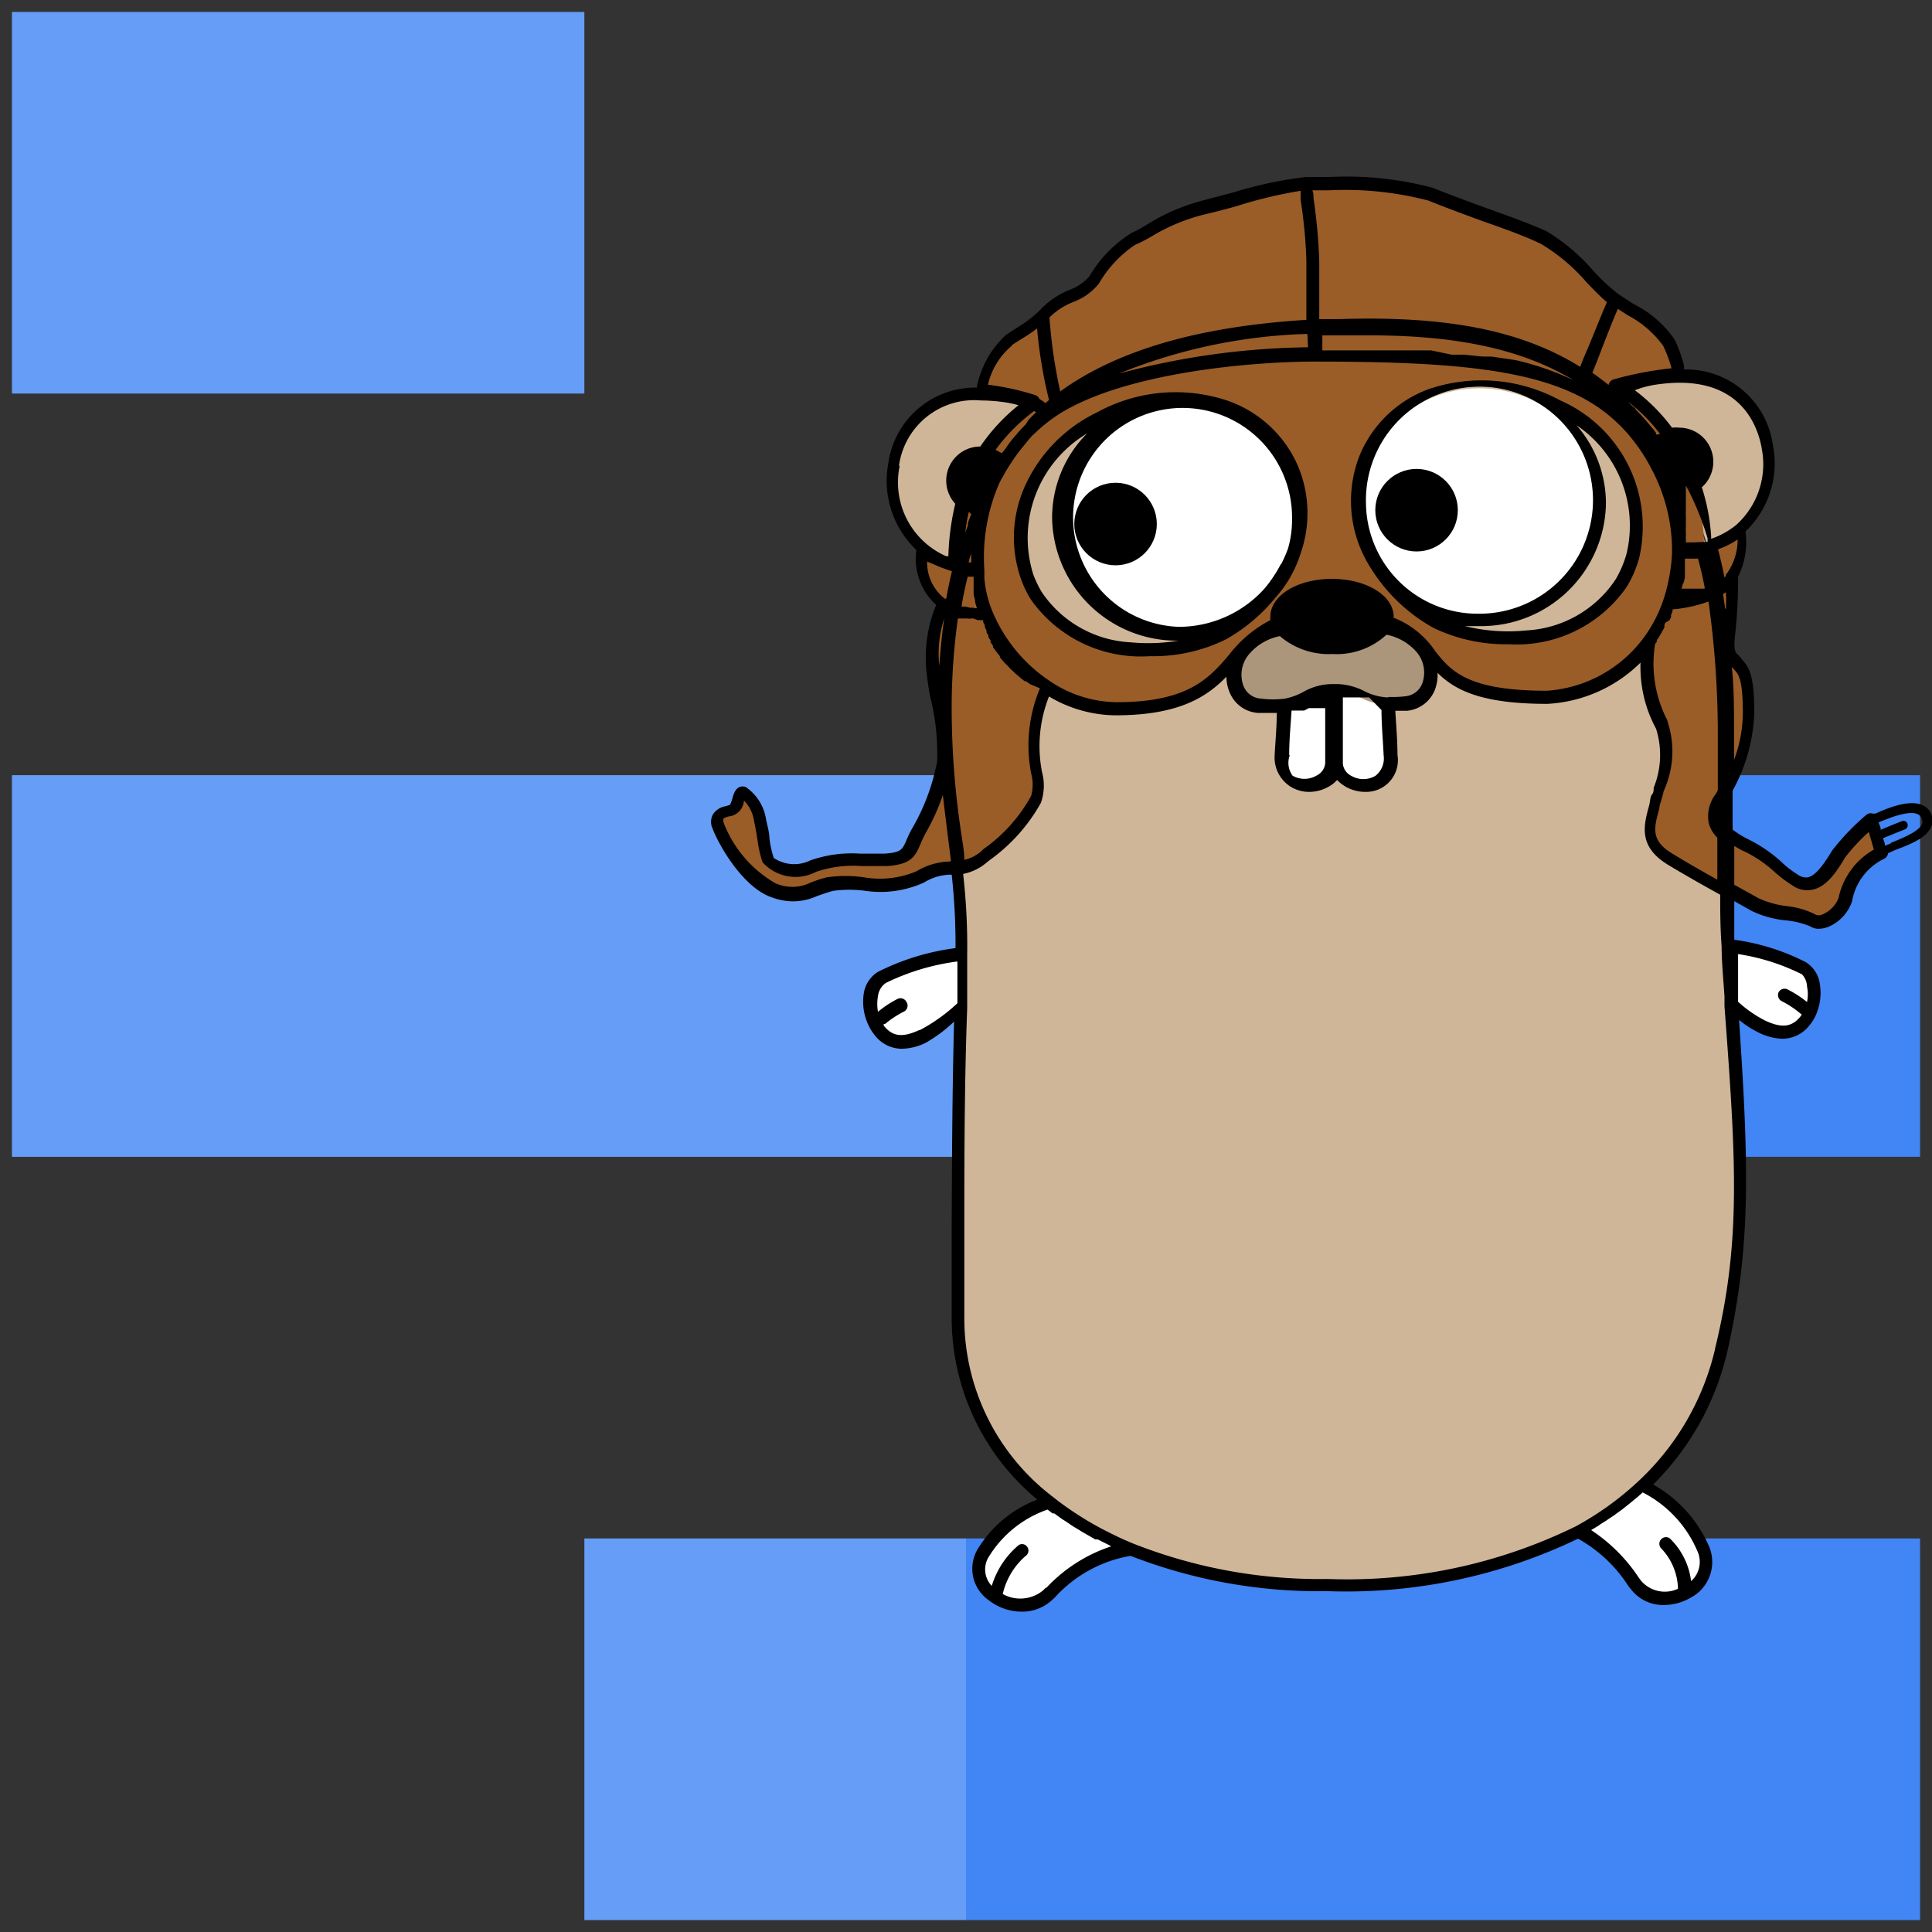 <svg id="Layer_1" data-name="Layer 1" xmlns="http://www.w3.org/2000/svg" viewBox="0 0 81 81"><rect x="0" y="0" width="81" height="81" fill="#333333" stroke="none"/><defs><style>.cls-1{fill:#4285f4;}.cls-2{fill:#669df6;}.cls-3{fill:#fff;}.cls-4{fill:#d0b698;}.cls-5{fill:#ac967b;}.cls-6{fill:#9a5d28;}.cls-7{fill:none;}</style></defs><g id="A"><path class="cls-1" d="M40.5,32.5h40v16h-40Zm0,32h40v16h-40Z"/><path class="cls-2" d="M24.5,64.5h16v16h-16Zm-24-48h24V.5H.5Zm0,32h40v-16H.5Z"/><path class="cls-3" d="M40.36,40A10.57,10.57,0,0,0,37,41c-.67.41-.58,1.62-.11,2.21a1.33,1.33,0,0,0,1.82.27,7.58,7.58,0,0,0,1.61-1.24c0-.47,0-.94.05-1.41C40.35,40.51,40.36,40.25,40.36,40Z"/><path class="cls-3" d="M75.57,40.55a10,10,0,0,0-3.11-.94c0,.63.06,1.31.12,2.09l0,.41a5.22,5.22,0,0,0,1.26.91,1.32,1.32,0,0,0,1.81-.26C76.16,42.16,76.24,41,75.57,40.55Z"/><path class="cls-3" d="M41.26,65.07c-.9,1.6,1.46,2.92,2.68,1.81A5.94,5.94,0,0,1,47.45,65a13.85,13.85,0,0,1-3.46-2A5.16,5.16,0,0,0,41.26,65.07Z"/><path class="cls-3" d="M68.61,66.44c1,1.31,3.53.12,2.79-1.57a5.2,5.2,0,0,0-2.53-2.58,12.64,12.64,0,0,1-2.69,1.91A6.42,6.42,0,0,1,68.61,66.44Z"/><path class="cls-4" d="M40,20.15A1.16,1.16,0,0,1,41.13,19a1.14,1.14,0,0,1,.91.46,9.2,9.2,0,0,1,1.83-2.17,3.1,3.1,0,0,0-1.8-.7c-2.84-.38-4.29,1-4.62,2.9a3.64,3.64,0,0,0,2.84,4.28,17.16,17.16,0,0,1,.81-2.45A1.17,1.17,0,0,1,40,20.15Z"/><path class="cls-4" d="M74.13,18.74c-.33-1.88-1.79-3.29-4.63-2.9a2.86,2.86,0,0,0-1.9.81,13.21,13.21,0,0,1,1.76,1.88l.08.11a1.14,1.14,0,0,1,.93-.47,1.16,1.16,0,0,1,.23,2.29,13.46,13.46,0,0,1,1,2.48A3.64,3.64,0,0,0,74.13,18.74Z"/><path class="cls-4" d="M69.44,18.64l-.08-.11a13.21,13.21,0,0,0-1.76-1.88c-2.73-2.35-6.29-3.18-11.43-3-4.46.13-9.2.91-12.3,3.66A9.2,9.2,0,0,0,42,19.45l-.19.33a15.54,15.54,0,0,0-.75,1.53,17.16,17.16,0,0,0-.81,2.45,24.39,24.39,0,0,0-.69,6.07c0,4.13.81,6.18.76,10.15,0,.27,0,.53,0,.81,0,.47,0,.94-.05,1.41-.15,4.87-.09,9.7-.13,13A9.59,9.59,0,0,0,44,62.94a13.85,13.85,0,0,0,3.46,2,21.56,21.56,0,0,0,8.23,1.48,21.84,21.84,0,0,0,10.5-2.23,12.64,12.64,0,0,0,2.69-1.91,11.23,11.23,0,0,0,3.29-5.67c1.06-4.44.92-7.7.45-14.51l0-.41c-.06-.77-.1-1.46-.12-2.09-.16-3.42,0-5,0-8.87A30.63,30.63,0,0,0,71.56,23a12.64,12.64,0,0,0-1-2.49A12.44,12.44,0,0,0,69.44,18.64Z"/><ellipse class="cls-3" cx="49.41" cy="21.72" rx="5.03" ry="4.86"/><circle class="cls-3" cx="47.52" cy="22.38" r="0.49"/><ellipse class="cls-3" cx="62.02" cy="21.14" rx="5.03" ry="4.86"/><circle class="cls-3" cx="60.13" cy="21.8" r="0.49"/><path class="cls-3" d="M55.9,28.93c-1,0-1.13.46-2,.61,0,.53-.06,1.24-.1,2.1a1.14,1.14,0,0,0,2.25.33v-3Z"/><path class="cls-3" d="M56.06,32a1.14,1.14,0,0,0,2.25-.33c0-.88-.07-1.61-.1-2.14-1.07-.05-1.21-.53-2.15-.57Z"/><path class="cls-5" d="M59.54,27.1A2.51,2.51,0,0,0,58,26.32a2.65,2.65,0,0,1-2.15.84,2.75,2.75,0,0,1-2.11-.78,2.6,2.6,0,0,0-1.57.84,1.37,1.37,0,0,0,.66,2.36,4.16,4.16,0,0,0,1,0c.86-.15,1-.59,2-.61h.16c.94,0,1.08.52,2.15.57a5.26,5.26,0,0,0,.76,0A1.36,1.36,0,0,0,59.54,27.1Z"/><path class="cls-6" d="M41.44,25.78a3.28,3.28,0,0,1-1.95-.49,5.69,5.69,0,0,0-.38,2.65,21.47,21.47,0,0,1,.49,4,8.76,8.76,0,0,1-1,2.85c-.47.82-.27,1.19-1.42,1.27a10.41,10.41,0,0,0-3.05.29,1.66,1.66,0,0,1-1.9-.25c-.12-.28-.18-.94-.33-1.64a1.65,1.65,0,0,0-.74-1.2c-.21-.1-.21.55-.41.7s-.87.08-.64.7,1.22,2.35,2.33,2.72,1.36,0,2.35-.29,2.76.33,3.81-.33,1.71,0,2.7-.86a7.52,7.52,0,0,0,2.2-2.4c.39-.77-.69-2.18.45-4.74A6.67,6.67,0,0,1,41.44,25.78Z"/><path class="cls-6" d="M78.46,34.41a9.53,9.53,0,0,0-1.38,1.43c-.38.6-1,1.65-1.84,1.07a12.23,12.23,0,0,0-2.14-1.48c-1.79-1-.94-1.79-.69-2.28a7.13,7.13,0,0,0,.94-3.24c0-1.8-.31-1.83-.5-2.12s-.42-.17-.3-1.24a19.63,19.63,0,0,0,.11-2.42c-.43.69-1.3,1-2.62,1.1a6,6,0,0,1-.91,1.7,5.46,5.46,0,0,0,.53,3.42c.54.9,0,2.43-.13,3-.26,1.08-.72,1.87.54,2.64s2.81,1.6,3.47,2,2,.36,2.44.66,1.21-.3,1.38-.91a2.74,2.74,0,0,1,1.48-1.89C78.68,35.16,78.46,34.41,78.46,34.41Z"/><path class="cls-6" d="M44.38,17c2.93-1.77,8.37-2.18,10.76-2.18,7.75,0,10.43.69,12.36,2.16a7.86,7.86,0,0,1,2.94,6.1,6.7,6.7,0,0,0,1-.17,8,8,0,0,0-3.73-6.76,13.26,13.26,0,0,1,2.73-.48A7.73,7.73,0,0,0,70,14.38c-.35-.71-1.53-1.28-2.27-1.81s-1.89-2.1-3-2.6S61.28,8.69,60,8.16s-4-.41-5.07-.46a26.62,26.62,0,0,0-4.53,1A14.13,14.13,0,0,0,47.52,10a5.19,5.19,0,0,0-1.65,1.73c-.37.58-1.4.7-2,1.32a8,8,0,0,1-1.61,1.2,3.73,3.73,0,0,0-1.15,2.12,11.82,11.82,0,0,1,2.23.47,7.77,7.77,0,0,0-3.3,6.85,3.06,3.06,0,0,0,1,.18A7.23,7.23,0,0,1,44.38,17Z"/><path class="cls-6" d="M41,24.23c0-.12,0-.23,0-.35a3.06,3.06,0,0,1-1-.18,15.11,15.11,0,0,1-1.45-.58,2.28,2.28,0,0,0,.88,2.17,3.28,3.28,0,0,0,1.95.49A5.14,5.14,0,0,1,41,24.23Z"/><path class="cls-6" d="M73,22.18a3.68,3.68,0,0,1-1.52.75,6.7,6.7,0,0,1-1,.17v.06A7.4,7.4,0,0,1,70,25.23c1.32-.13,2.19-.41,2.62-1.1A3.1,3.1,0,0,0,73,22.18Z"/><path class="cls-7" d="M65.29,17c-3.34-1.72-6.94-.62-8.07,2.16a5,5,0,0,0,.45,4.46,6.89,6.89,0,0,0,2.52,2.42c1.64.91,6,1.29,7.77-1.6a4.86,4.86,0,0,0,.51-1.19A5.52,5.52,0,0,0,65.29,17Z"/><path class="cls-7" d="M46.11,17.53a5.47,5.47,0,0,0-3,6.64,4.52,4.52,0,0,0,.38.8c1.79,2.9,6.13,2.51,7.77,1.6a6.7,6.7,0,0,0,2.73-2.78,4.83,4.83,0,0,0,.24-4.09C53.05,16.91,49.46,15.81,46.11,17.53Z"/><path class="cls-6" d="M67.5,17c-1.93-1.47-4.61-2.17-12.36-2.16-2.39,0-7.83.41-10.76,2.18A7.23,7.23,0,0,0,41,23.88c0,.12,0,.23,0,.35a5.14,5.14,0,0,0,.4,1.55,6.67,6.67,0,0,0,2.5,3,5.41,5.41,0,0,0,2.92.91c4.89,0,4.4-2.59,6.77-3.53a1.07,1.07,0,0,1-.06-.3c0-.73,1-1.32,2.31-1.32s2.31.59,2.31,1.32a.69.69,0,0,1,0,.25c2.62.82,1.28,3.09,6.72,3.09a5.82,5.82,0,0,0,4.26-2.25,6,6,0,0,0,.91-1.7,7.4,7.4,0,0,0,.39-2.07.13.13,0,0,1,0-.06A7.86,7.86,0,0,0,67.5,17ZM53.94,23.79a6.7,6.7,0,0,1-2.73,2.78c-1.64.91-6,1.3-7.77-1.6a4.52,4.52,0,0,1-.38-.8,5.47,5.47,0,0,1,3-6.64c3.35-1.72,6.94-.62,8.07,2.17A4.83,4.83,0,0,1,53.94,23.79Zm14.53-.5A4.5,4.5,0,0,1,68,24.48c-1.79,2.89-6.13,2.51-7.77,1.6a6.89,6.89,0,0,1-2.52-2.42,5,5,0,0,1-.45-4.46C58.35,16.42,62,15.32,65.29,17A5.52,5.52,0,0,1,68.47,23.29Z"/><circle cx="46.77" cy="21.97" r="1.73"/><circle cx="59.39" cy="21.39" r="1.73"/><path d="M81,34.23a.69.69,0,0,0-.37-.46c-.49-.24-1.26,0-2,.34l-.12,0h0a.27.27,0,0,0-.26.05,10,10,0,0,0-1.43,1.49l-.08.13c-.24.38-.57.9-.93,1a.58.58,0,0,1-.45-.12,3.88,3.88,0,0,1-.67-.52,6,6,0,0,0-1.49-1,3.89,3.89,0,0,1-.56-.36v-.15c0-.46,0-1,0-1.48l0,0a7.29,7.29,0,0,0,.91-3.26c0-1.51-.2-1.87-.46-2.18l-.08-.09a.83.83,0,0,0-.17-.19c-.09-.1-.17-.17-.09-.86a21.25,21.25,0,0,0,.12-2.39,3.27,3.27,0,0,0,.31-1.9,3.93,3.93,0,0,0,1.15-3.61,3.67,3.67,0,0,0-3.73-3.18.84.84,0,0,0,0-.17,5.57,5.57,0,0,0-.39-1.08,4.47,4.47,0,0,0-1.7-1.48l-.66-.43a8.57,8.57,0,0,1-1-.92,8.25,8.25,0,0,0-2-1.71c-.6-.28-1.62-.65-2.6-1-.78-.29-1.59-.58-2.16-.82a14.06,14.06,0,0,0-4.33-.46h-1a16.91,16.91,0,0,0-3.06.65l-1.33.35a8.43,8.43,0,0,0-2.29,1,6.21,6.21,0,0,1-.63.34,5.29,5.29,0,0,0-1.78,1.83,2.07,2.07,0,0,1-.85.57,3.49,3.49,0,0,0-1.1.72,5,5,0,0,1-1,.81l-.53.34a4,4,0,0,0-1.24,2.22,3.68,3.68,0,0,0-3.71,3.19,4,4,0,0,0,1.18,3.62,0,0,0,0,0,0,0,2.6,2.6,0,0,0,.83,2.3A5.77,5.77,0,0,0,38.83,28,11.64,11.64,0,0,0,39,29.22a9.69,9.69,0,0,1,.29,2.7,8.84,8.84,0,0,1-1,2.73,4.15,4.15,0,0,0-.28.56c-.18.42-.23.53-.93.58l-1,0a5.27,5.27,0,0,0-2.1.28,1.54,1.54,0,0,1-1.54-.1,4.39,4.39,0,0,1-.18-.81c0-.24-.08-.51-.14-.79A2,2,0,0,0,31.27,33,.34.34,0,0,0,31,33c-.18.08-.24.29-.3.49a1.72,1.72,0,0,1-.09.25l-.18.06a.78.78,0,0,0-.55.36.67.67,0,0,0,0,.59c.23.62,1.25,2.47,2.5,2.88a2.64,2.64,0,0,0,.87.16,2.5,2.5,0,0,0,1-.22c.2-.07.41-.15.68-.22a5,5,0,0,1,1.36,0A4.4,4.4,0,0,0,38.74,37a2.19,2.19,0,0,1,1.16-.33h0a26.1,26.1,0,0,1,.16,3.08,10.07,10.07,0,0,0-3.26,1,1.3,1.3,0,0,0-.59.93A2.28,2.28,0,0,0,36.42,43h0a1.93,1.93,0,0,0,.23.37,1.44,1.44,0,0,0,1.16.6,2.36,2.36,0,0,0,1-.25A5.94,5.94,0,0,0,40,42.83c-.08,3.08-.09,6.08-.1,8.74,0,1.32,0,2.57,0,3.64a9.88,9.88,0,0,0,3.59,7.66A5,5,0,0,0,41,64.93a1.61,1.61,0,0,0,.44,2.15,2.26,2.26,0,0,0,1.39.49,1.84,1.84,0,0,0,1.28-.49l.11-.1a5.53,5.53,0,0,1,3.18-1.75,21.8,21.8,0,0,0,8.26,1.48,22.41,22.41,0,0,0,10.5-2.2,5.94,5.94,0,0,1,2.12,2l.1.12a1.69,1.69,0,0,0,1.38.66,2.22,2.22,0,0,0,1.11-.3,1.69,1.69,0,0,0,.76-2.21,5.47,5.47,0,0,0-2.32-2.54,11.51,11.51,0,0,0,3.1-5.54c1-4.41.92-7.73.5-13.94a4.25,4.25,0,0,0,.82.53,2.41,2.41,0,0,0,1,.26,1.44,1.44,0,0,0,1.16-.6,1.54,1.54,0,0,0,.23-.37h0a2.28,2.28,0,0,0,.18-1.31,1.28,1.28,0,0,0-.59-.93,9.31,9.31,0,0,0-3-.94c0-.59,0-1.12,0-1.62l.73.41a4.23,4.23,0,0,0,1.46.4,3.51,3.51,0,0,1,1,.25.63.63,0,0,0,.36.1,1.18,1.18,0,0,0,.39-.08,1.77,1.77,0,0,0,1-1.08A2.44,2.44,0,0,1,79,36a.31.31,0,0,0,.16-.23l.29-.13C80.19,35.36,81.16,35,81,34.23Zm-11.08-4A5.16,5.16,0,0,1,69.39,27l.07-.09a.43.43,0,0,0,0-.07.91.91,0,0,0,.11-.16l0,0,.12-.21,0,0,.09-.16,0-.08s0-.09.07-.14L70,26l.06-.13,0-.09.06-.14,0-.09,0,0a6,6,0,0,0,1.51-.33,39.74,39.74,0,0,1,.39,5.58c0,.87,0,1.64,0,2.33l-.08.15a1.53,1.53,0,0,0-.3,1.23,1.34,1.34,0,0,0,.36.61c0,.59,0,1.16,0,1.76-.6-.33-1.26-.71-1.9-1.1-.9-.55-.76-1.06-.53-1.89,0-.15.08-.3.11-.45a2.56,2.56,0,0,0,.07-.27A4,4,0,0,0,69.9,30.21Zm-12-.46c0,.61.06,1.25.09,1.9a.92.92,0,0,1-.35.86,1,1,0,0,1-1,0,.63.63,0,0,1-.36-.52V29.24l.09,0h0l.06,0h0l.07,0h0l.08,0h0l0,0h0l0,0,0,0h0l.05,0,0,0,.09,0,0,0,.09,0h0l.09,0h0l.1,0h0l.12,0h0l.12,0h0l.14,0Zm-3.87,1.9c0-.65.06-1.28.1-1.88l0,0h0l.09,0h0l.11,0h0l.09,0h0l.08,0h0l.08,0h0l.08,0,.19-.1h0l.09,0h0l.1,0h0l.1,0h0l.24,0h.16V32h0a.64.64,0,0,1-.37.52,1,1,0,0,1-1,0A.92.92,0,0,1,54.08,31.65Zm4.14-2.43a2.37,2.37,0,0,1-1-.27,2.65,2.65,0,0,0-1.11-.29H55.9a2.49,2.49,0,0,0-1.28.34,2.62,2.62,0,0,1-.75.27,3.92,3.92,0,0,1-1,0,.84.84,0,0,1-.74-.54,1.34,1.34,0,0,1,.27-1.36,2.27,2.27,0,0,1,1.26-.72,3.15,3.15,0,0,0,2.21.75,3.07,3.07,0,0,0,2.26-.81,2.25,2.25,0,0,1,1.2.66,1.33,1.33,0,0,1,.31,1.35.84.84,0,0,1-.71.57A4.5,4.5,0,0,1,58.22,29.22Zm.24-3.31a.2.2,0,0,0,0-.07c0-.89-1.14-1.59-2.59-1.59s-2.58.7-2.58,1.59a.66.66,0,0,0,0,.14,5.16,5.16,0,0,0-1.72,1.44c-.85,1-1.73,2-4.73,2a5.08,5.08,0,0,1-2.77-.87,6.53,6.53,0,0,1-2.4-2.86,4.69,4.69,0,0,1-.37-1.46c0-.12,0-.23,0-.34a7.79,7.79,0,0,1,.63-3.66,2.69,2.69,0,0,1,.16-.29,3,3,0,0,1,.19-.33,7.75,7.75,0,0,1,.72-1c.1-.13.21-.26.32-.38l.06-.05a6.56,6.56,0,0,1,1.15-.9c2.79-1.69,8-2.14,10.61-2.14h0c6.09,0,9.84.34,12.16,2.11a6.92,6.92,0,0,1,.89.82,7.53,7.53,0,0,1,1.1,1.61,7.25,7.25,0,0,1,.84,3.27v.23a7.32,7.32,0,0,1-.38,2,5.74,5.74,0,0,1-.87,1.62,5.51,5.51,0,0,1-4,2.14c-3.28,0-4-.8-4.67-1.65A3.76,3.76,0,0,0,58.46,25.91ZM43.6,28.86a6.18,6.18,0,0,0-.37,3.56,1.77,1.77,0,0,1,0,.95,6.63,6.63,0,0,1-2,2.23l-.09.09a1.65,1.65,0,0,1-.71.36c0-.4-.09-.79-.14-1.18a35.17,35.17,0,0,1-.39-5,27,27,0,0,1,.26-3.94l.07,0,.06,0,.18,0h.08a.58.58,0,0,0,.19,0h.06L41,26h.22v0s0,.05,0,.08a.83.83,0,0,0,.07.13l0,.09.07.13a.56.56,0,0,0,0,.08.57.57,0,0,0,.08.13l0,.08.09.13,0,.08.1.14,0,.06.14.19h0l.15.19,0,.05.12.14.05.06.12.12.06.06.11.12.07.06.11.11.07.06.12.1.07.06.14.11.05,0,.17.12,0,0Zm-4.22-.94a4.82,4.82,0,0,1,.21-2c-.1.65-.16,1.33-.21,2Zm1.49-2.44-.19,0h0l-.21-.05h0l-.16,0c.07-.43.16-.85.26-1.25h.12l.13,0h0s0,.08,0,.12l0,.27v.07c0,.09,0,.18,0,.27v0a2.27,2.27,0,0,0,.06.25l0,.07a2.76,2.76,0,0,0,.08.27h-.16Zm-.25-1.92c0-.12.07-.24.1-.36l0-.05v.43h-.12Zm.1-2v0c-.05.12-.1.24-.14.37l0,.1a3,3,0,0,0-.11.32,6.36,6.36,0,0,1,.15-.89ZM71,22.74l-.09,0h-.23v-.2a.28.28,0,0,1,0-.09.34.34,0,0,0,0-.1v-.09a.31.31,0,0,1,0-.1s0-.06,0-.09a.31.31,0,0,0,0-.1s0-.07,0-.1,0-.06,0-.09a.43.43,0,0,0,0-.11s0-.06,0-.09a.43.43,0,0,1,0-.11.29.29,0,0,1,0-.09l0-.11s0-.06,0-.09l0-.11s0-.07,0-.1l0-.11,0-.09a.56.56,0,0,0,0-.12l0-.09a.76.76,0,0,0,0-.11l0-.09v0l.11.2h0a12.3,12.3,0,0,1,.8,2,.92.92,0,0,1,0,.16l-.11,0Zm1.33,2.78-.09-.61.11-.08C72.38,25,72.37,25.27,72.36,25.52Zm-.74-.9h0l-.15.06h0l-.11,0h-.06l-.11,0-.07,0-.11,0-.08,0-.11,0h-.08l-.13,0-.08,0h0v0a3,3,0,0,0,.08-.32V24.5l.06-.3s0-.07,0-.1,0-.21,0-.32v0l0-.36v0h0l.2,0h0l.18,0h0l.17,0h0c.12.43.22.88.31,1.37Zm-2.16-6.4,0-.07L69.32,18l-.09-.1a9.4,9.4,0,0,0-.66-.74h0c0-.06-.11-.11-.17-.17l0,0-.15-.15,0,0a6.69,6.69,0,0,1,1.35,1.36ZM63.55,15.1,62.88,15l-.33-.05-.38,0h0l-.78-.08-.24,0-.29,0L60,14.69l-.3,0-.74,0-.52,0h-3q0-.3,0-.63c.27,0,.54,0,.82,0s.77,0,1.15,0c3.71,0,6.42.59,8.58,1.89A11.67,11.67,0,0,0,63.55,15.1Zm-8.71-.54a31.81,31.81,0,0,0-7.92,1.1A22.65,22.65,0,0,1,54.81,14Q54.83,14.27,54.84,14.56Zm-11.4,2.73v0l-.06.05-.18.18a.6.6,0,0,1-.08.08L43,17.8h0l0,0a.23.23,0,0,0-.07.07l-.08.08a.27.27,0,0,0-.07.08l-.08.08-.07.09-.08.09-.07.08-.08.1-.07.09-.08.11-.06.09-.08.11L42,19l-.26-.14a7.58,7.58,0,0,1,1.62-1.63ZM73.07,29.91a5.74,5.74,0,0,1-.37,1.95c0-.36,0-.73,0-1.13,0-1,0-2-.1-2.83l0,.05.12.14C72.89,28.27,73.07,28.48,73.07,29.91ZM72.43,24h0l-.07.09,0,0,0,.06,0,0-.06.06,0,0h0c-.08-.41-.17-.8-.27-1.18a3.7,3.7,0,0,0,.82-.41A2.43,2.43,0,0,1,72.43,24Zm1.43-5.2A3.42,3.42,0,0,1,72.8,22h0a3.37,3.37,0,0,1-1.06.59l0-.11a8.35,8.35,0,0,0-.39-2.05,1.43,1.43,0,0,0-.94-2.5,1.55,1.55,0,0,0-.31,0,7.74,7.74,0,0,0-1.56-1.57,4.17,4.17,0,0,1,1-.25C72.93,15.65,73.69,17.83,73.86,18.79ZM69.73,14.5a5.35,5.35,0,0,1,.35.94,14.6,14.6,0,0,0-2.44.47.3.3,0,0,0-.2.23v0c-.22-.18-.45-.35-.68-.51l.17-.42c.33-.86.67-1.74.9-2.26l.4.26A4.31,4.31,0,0,1,69.73,14.5ZM59.89,8.41c.58.24,1.4.54,2.18.83,1,.35,2,.71,2.56,1a7.74,7.74,0,0,1,1.89,1.6c.3.31.59.61.85.83-.23.51-.58,1.43-1,2.4l-.12.31c-2.48-1.54-5.63-2.15-10.13-2l-.81,0c0-.56,0-1.13,0-1.62,0-.32,0-.61,0-.84a23.65,23.65,0,0,0-.24-2.61c0-.11,0-.22-.05-.33h.68A13.82,13.82,0,0,1,59.89,8.41ZM45,12.66a2.48,2.48,0,0,0,1.07-.77,5,5,0,0,1,1.51-1.62,6.26,6.26,0,0,0,.72-.37A7.94,7.94,0,0,1,50.46,9c.39-.09.86-.21,1.36-.35A18.7,18.7,0,0,1,54.53,8c0,.12,0,.25,0,.38a20.75,20.75,0,0,1,.24,2.54c0,.23,0,.51,0,.83,0,.5,0,1.08,0,1.66-4.52.28-7.92,1.27-10.32,3A21.25,21.25,0,0,1,44,13.31l.06-.06A3,3,0,0,1,45,12.66Zm-2.59,1.82c.17-.12.34-.22.5-.32a6.42,6.42,0,0,0,.57-.39,19.62,19.62,0,0,0,.5,3l-.15.13a1.56,1.56,0,0,0-.25-.17.31.31,0,0,0-.16-.16,10.71,10.71,0,0,0-2-.44A3,3,0,0,1,42.44,14.48Zm-4.72,5.05a3.18,3.18,0,0,1,3.44-2.74,7.1,7.1,0,0,1,.88.06,4.2,4.2,0,0,1,.69.14,7.9,7.9,0,0,0-1.6,1.73h0a1.43,1.43,0,0,0-1.05,2.4,10.73,10.73,0,0,0-.29,2.2l-.09,0A3.38,3.38,0,0,1,37.72,19.53Zm1.15,4,.61.26.46.16h0c-.09.37-.17.76-.24,1.15l-.06,0h0A1.93,1.93,0,0,1,38.87,23.53Zm1,12.59a2.83,2.83,0,0,0-1.42.41,3.94,3.94,0,0,1-2.21.25,5.42,5.42,0,0,0-1.53,0,4.8,4.8,0,0,0-.73.24,1.73,1.73,0,0,1-1.46,0,5,5,0,0,1-2.16-2.55.54.54,0,0,1,0-.15h0a.77.77,0,0,1,.22-.09.71.71,0,0,0,.64-.67v0a1.58,1.58,0,0,1,.43.89c.06.27.1.53.14.77a4.85,4.85,0,0,0,.21.93,1.86,1.86,0,0,0,2.25.4,4.87,4.87,0,0,1,1.91-.24l1.06,0c1-.07,1.17-.38,1.4-.92a4.34,4.34,0,0,1,.24-.5,9,9,0,0,0,.7-1.56c.06.55.13,1.07.19,1.58l.15,1.18Zm-1.31,7.07c-.7.32-1.11.27-1.48-.19l0-.07.06,0a4,4,0,0,1,.79-.52A.28.28,0,0,0,38,42a.28.28,0,0,0-.37-.12,4.45,4.45,0,0,0-.82.54,1.85,1.85,0,0,1,0-.66.79.79,0,0,1,.33-.55,9.64,9.64,0,0,1,3-.9v0c0,.15,0,.3,0,.45,0,.43,0,.86,0,1.3A7.23,7.23,0,0,1,38.56,43.19Zm5.31,23.38-.11.11a1.51,1.51,0,0,1-1.69.15,3,3,0,0,1,1-1.63.27.27,0,0,0,0-.38.26.26,0,0,0-.38,0,3.61,3.61,0,0,0-1.08,1.67,1,1,0,0,1-.1-1.26,4.68,4.68,0,0,1,2.44-1.94l.21.16.07,0,.36.26.1.06L45,64l.12.07.31.19.09.05.4.23.1,0,.32.16.14.07.11.06A6.49,6.49,0,0,0,43.87,66.57ZM71.15,65a1.08,1.08,0,0,1-.25,1.29A3,3,0,0,0,70,64.49a.28.28,0,0,0-.37.41,2.53,2.53,0,0,1,.72,1.71,1.31,1.31,0,0,1-1.55-.34l-.09-.12a7,7,0,0,0-2-2l.3-.18.08-.06.24-.15.13-.09.2-.13.12-.09.21-.15.1-.08.29-.23.07-.06.22-.18.1-.09.1-.09A4.92,4.92,0,0,1,71.15,65Zm.75-8.42a11,11,0,0,1-3.22,5.53h0A12.71,12.71,0,0,1,66.05,64h0a21.77,21.77,0,0,1-10.37,2.2,21.31,21.31,0,0,1-8.13-1.47h0q-.45-.18-.87-.39a13.68,13.68,0,0,1-2.29-1.39l-.23-.18h0a9.4,9.4,0,0,1-3.73-7.52c0-1.07,0-2.31,0-3.63,0-2.85,0-6.08.12-9.37,0-.47,0-.94,0-1.41,0-.27,0-.54,0-.81a26.82,26.82,0,0,0-.17-3.39,2.15,2.15,0,0,0,1-.49l.1-.08a7.35,7.35,0,0,0,2.16-2.41,2.17,2.17,0,0,0,.05-1.28,5.64,5.64,0,0,1,.29-3.18,5.52,5.52,0,0,0,2.79.79c2.67,0,3.83-.78,4.65-1.62a1.64,1.64,0,0,0,.13.65,1.38,1.38,0,0,0,1.2.87l.43,0,.35,0c0,.58-.06,1.17-.09,1.78A1.44,1.44,0,0,0,54.14,33a1.47,1.47,0,0,0,.74.2,1.66,1.66,0,0,0,.81-.21,1.36,1.36,0,0,0,.37-.29,1.53,1.53,0,0,0,.37.29,1.66,1.66,0,0,0,.81.21,1.33,1.33,0,0,0,1.35-1.55c0-.64-.06-1.26-.09-1.85l.49,0a1.4,1.4,0,0,0,1.18-.91,1.76,1.76,0,0,0,.1-.68c.71.7,1.78,1.3,4.6,1.3a6,6,0,0,0,3.91-1.73,5.43,5.43,0,0,0,.65,2.77,3.64,3.64,0,0,1-.1,2.48c0,.11,0,.2-.07.28s-.08.29-.11.43c-.24.86-.48,1.74.77,2.51.75.45,1.54.9,2.2,1.26,0,.66,0,1.36.06,2.18h0c0,.65.07,1.33.12,2.09l0,.41h0C72.79,48.71,73,52.07,71.9,56.56Zm3.86-15.22a1.59,1.59,0,0,1,0,.65,4.49,4.49,0,0,0-.82-.53.28.28,0,0,0-.37.12.29.29,0,0,0,.12.37,4,4,0,0,1,.79.52l.06.05-.05.07c-.36.45-.78.51-1.48.18A5.11,5.11,0,0,1,72.87,42l0-.3v-.31c0-.26,0-.5,0-.75v0l0-.64a9,9,0,0,1,2.68.85A.79.79,0,0,1,75.76,41.34Zm1.33-3.73a1.26,1.26,0,0,1-.71.72.34.34,0,0,1-.25,0A3.41,3.41,0,0,0,75,38a4,4,0,0,1-1.27-.34l-.9-.5-.12-.06c0-.56,0-1.1,0-1.63l.3.17a5.13,5.13,0,0,1,1.37.9,5.56,5.56,0,0,0,.75.57,1.07,1.07,0,0,0,.86.19c.59-.12,1-.75,1.29-1.22l.07-.12a7.81,7.81,0,0,1,1-1.08c.06.21.14.47.21.74A3.06,3.06,0,0,0,77.09,37.61Zm2.18-2.27-.24.1c0-.11-.06-.21-.08-.32l.64-.26.28-.11a.19.19,0,0,0,.1-.24.18.18,0,0,0-.24-.1l-.28.11-.6.25c0-.13-.07-.23-.09-.31l0,0c.41-.17,1.27-.53,1.65-.34a.3.3,0,0,1,.17.23C80.73,34.74,79.89,35.09,79.27,35.34Z"/><path d="M68.19,24.62a4.57,4.57,0,0,0,.54-1.26,5.78,5.78,0,0,0-3.31-6.57,6.89,6.89,0,0,0-5.51-.48A5,5,0,0,0,57,19.1a5.2,5.2,0,0,0,.46,4.7,7.23,7.23,0,0,0,2.63,2.52,7,7,0,0,0,3.17.69A5.6,5.6,0,0,0,68.19,24.62ZM57.27,21.14A4.76,4.76,0,1,1,62,25.73,4.68,4.68,0,0,1,57.27,21.14Zm4.15,5.11q.3,0,.6,0a5.23,5.23,0,0,0,5.31-5.14,5,5,0,0,0-1.23-3.28,5.08,5.08,0,0,1,2.1,5.36h0a4.42,4.42,0,0,1-.47,1.11A4.79,4.79,0,0,1,64,26.43,7.54,7.54,0,0,1,61.42,26.25Z"/><path d="M54.44,19.59a5,5,0,0,0-2.94-2.78,6.85,6.85,0,0,0-5.51.48,6.31,6.31,0,0,0-3.08,3.23,5.25,5.25,0,0,0-.11,3.74,4.55,4.55,0,0,0,.41.86,5.63,5.63,0,0,0,5,2.39,6.87,6.87,0,0,0,3.18-.7,7.26,7.26,0,0,0,2.09-1.76,5,5,0,0,0,1.05-1.85A5.1,5.1,0,0,0,54.44,19.59Zm-.75,4.08a5.68,5.68,0,0,1-.67,1,4.83,4.83,0,0,1-3.61,1.61,4.59,4.59,0,1,1,4.76-4.59A4.42,4.42,0,0,1,54,23a5.92,5.92,0,0,1-.28.64Zm-6.28,3.26a4.79,4.79,0,0,1-3.73-2.1,4.33,4.33,0,0,1-.36-.75,5.1,5.1,0,0,1,2.26-5.91,5,5,0,0,0-1.47,3.55,5.23,5.23,0,0,0,5.3,5.14h0A7.76,7.76,0,0,1,47.41,26.93Z"/></g></svg>